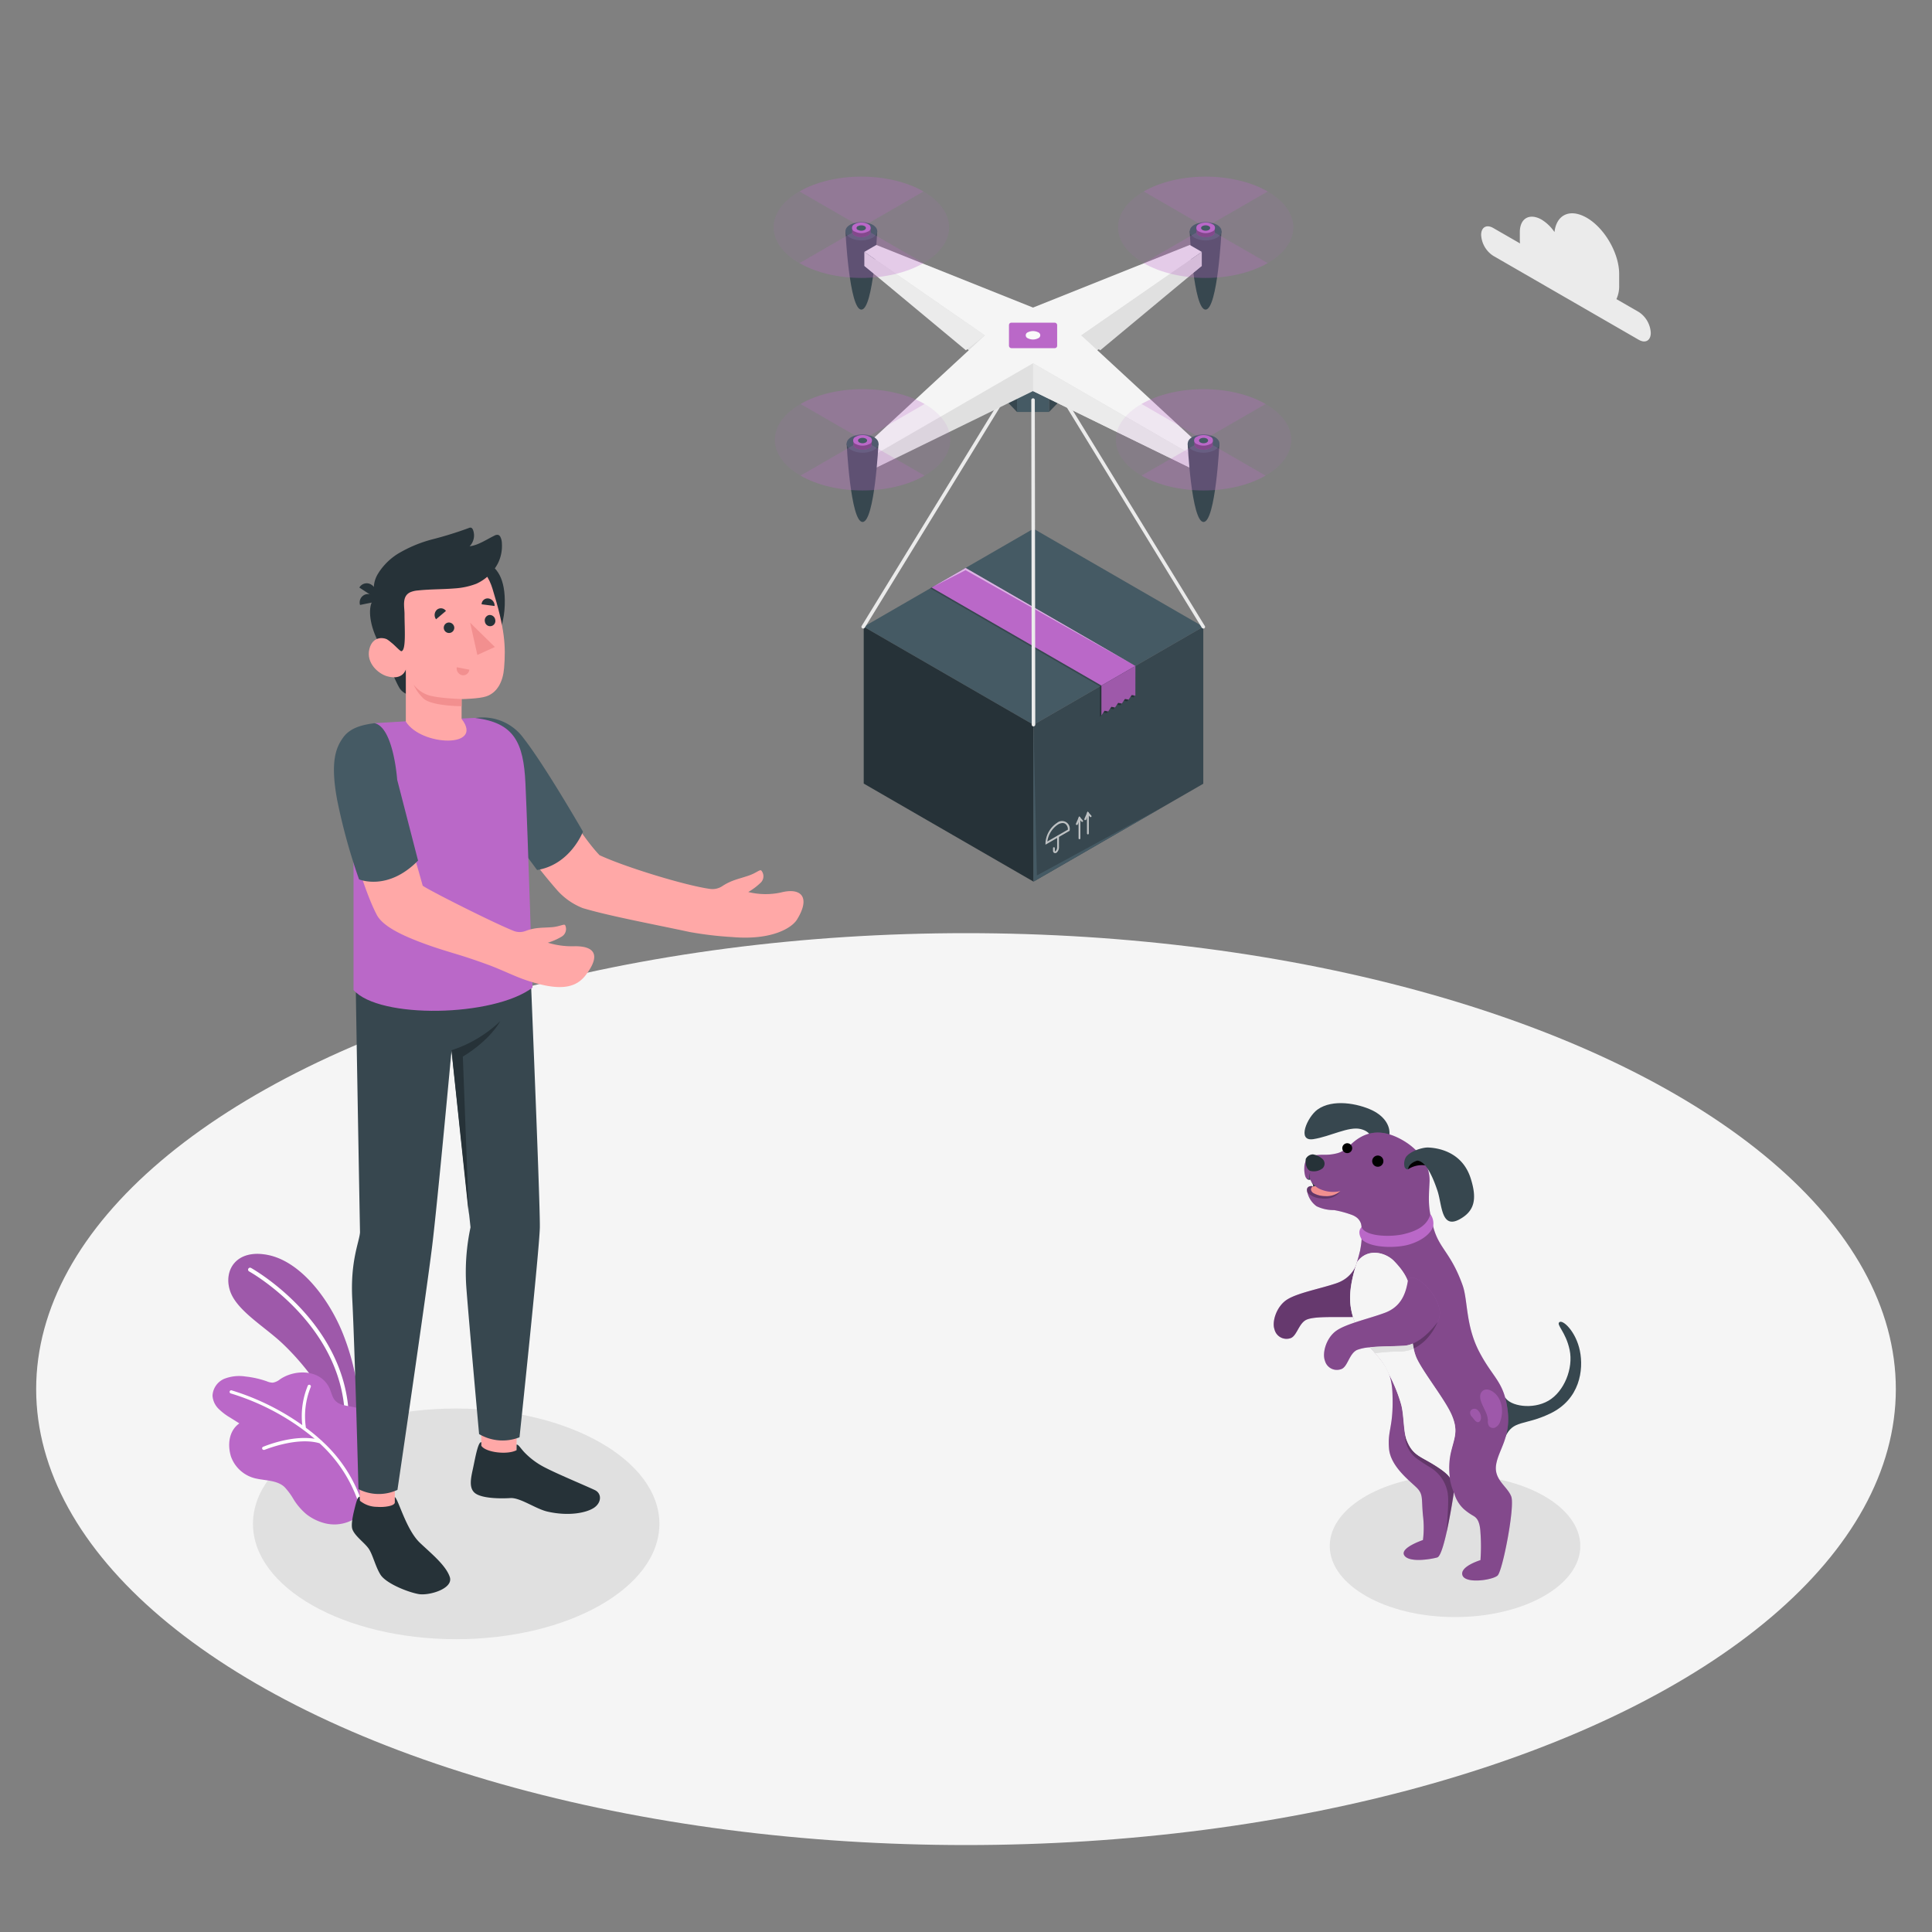 <svg xmlns="http://www.w3.org/2000/svg" viewBox="0 0 500 500"><rect x="0" y="0" width="500" height="500" fill="#808080" stroke="none"/><g id="freepik--Floor--inject-64"><ellipse id="freepik--floor--inject-64" cx="250" cy="359.5" rx="240.64" ry="118" style="fill:#f5f5f5"></ellipse></g><g id="freepik--Cloud--inject-64"><path id="freepik--cloud--inject-64" d="M386.44,59l6.95,4a7.22,7.22,0,0,1-.06-.92v-2c0-3.59,2.52-5,5.62-3.25a10.91,10.91,0,0,1,3.35,3.23c.51-4.51,4-6.19,8.34-3.71,4.64,2.68,8.4,9.2,8.4,14.56v3a7.93,7.93,0,0,1-.71,3.5l5.78,3.33a6.88,6.88,0,0,1,3.11,5.4c0,2-1.39,2.79-3.11,1.8L386.44,66.2a6.88,6.88,0,0,1-3.12-5.4C383.32,58.81,384.71,58,386.44,59Z" style="fill:#ebebeb"></path></g><g id="freepik--Shadows--inject-64"><ellipse id="freepik--Shadow--inject-64" cx="118.06" cy="394.37" rx="52.59" ry="29.85" style="fill:#e0e0e0"></ellipse><ellipse id="freepik--shadow--inject-64" cx="376.56" cy="400.1" rx="32.42" ry="18.4" style="fill:#e0e0e0"></ellipse></g><g id="freepik--Plants--inject-64"><g id="freepik--plants--inject-64"><path d="M92.87,362.35a61.56,61.56,0,0,0-4.32-17.67c-3.78-9.09-11-18.22-19.16-19.88s-11.62,3.87-9.85,9.27c1.53,4.64,7.65,8.46,12.3,12.48s13.37,13.77,15.85,23.25l4.62.46Z" style="fill:#BA68C8"></path><g style="opacity:0.15"><path d="M92.87,362.35a61.56,61.56,0,0,0-4.32-17.67c-3.78-9.09-11-18.22-19.16-19.88s-11.62,3.87-9.85,9.27c1.53,4.64,7.65,8.46,12.3,12.48s13.37,13.77,15.85,23.25l4.62.46Z"></path></g><path d="M89.76,366.66a.52.52,0,0,1-.52-.49c-1.07-23.86-24.53-37-24.77-37.13a.51.51,0,0,1-.2-.7.5.5,0,0,1,.69-.2c.25.13,24.21,13.55,25.3,38a.51.51,0,0,1-.49.54Z" style="fill:#fff"></path><path d="M90.92,393.51a10,10,0,0,1-6.71.74,13,13,0,0,1-4.86-2.33,16,16,0,0,1-3.51-4.13,17.07,17.07,0,0,0-2.19-2.93c-1.82-1.74-4.78-1.67-7.11-2.16a8.89,8.89,0,0,1-6.77-5.76c-.91-3-.58-6.62,2.17-8.57l-2.37-1.49a15.17,15.17,0,0,1-3-2.28A5.24,5.24,0,0,1,55,361.21,5,5,0,0,1,58,356.85a10.58,10.58,0,0,1,5.53-.61,24.44,24.44,0,0,1,5.54,1.25,4,4,0,0,0,1.55.34,4.09,4.09,0,0,0,1.88-.89c4-2.7,10.61-2.56,12.83,2.46.32.73.52,1.53.87,2.25,1.28,2.7,4.81,1.86,7.11,3.11A5.75,5.75,0,0,1,96,368.88c.53,2.94-.23,6.1-.82,9-.22,1.08-.74,2.06-1,3.12a28.62,28.62,0,0,0,0,4.72c-.06,2.61-.26,5.86-2.62,7.39A7.78,7.78,0,0,1,90.92,393.51Z" style="fill:#BA68C8"></path><path d="M93.18,387.44A37.23,37.23,0,0,0,83.39,373a.41.41,0,0,0-.22-.21c-1.29-1.18-2.62-2.28-4-3.28a20,20,0,0,1,1.25-10.55.42.42,0,0,0-.21-.55.41.41,0,0,0-.55.2,20.68,20.68,0,0,0-1.43,10.21,63.5,63.5,0,0,0-18.29-9,.41.41,0,0,0-.5.29.41.41,0,0,0,.29.51,62,62,0,0,1,21.71,11.73c-6-1-13,1.95-13.35,2.08a.42.42,0,0,0-.22.55.41.41,0,0,0,.39.25.4.4,0,0,0,.15,0c.09,0,8.39-3.48,14.3-1.71a36.46,36.46,0,0,1,9.65,14.22.41.41,0,0,0,.4.27l.13,0A.41.41,0,0,0,93.18,387.44Z" style="fill:#fff"></path></g></g><g id="freepik--Dog--inject-64"><g id="freepik--dog--inject-64"><path d="M359.48,294.34c.61-2.66-1-5.37-4.36-7-3.74-1.77-10.22-3-14.15-.19-2.64,1.91-5.47,8.35-1.07,7.66s9.15-3.38,12.25-2.61c2.88.7,3,2.86,3,2.86Z" style="fill:#37474f"></path><path d="M339.34,305.8c.2.29.59.83.48,1.27s.32.59.92.47S341,306.28,339.34,305.8Z" style="fill:#263238"></path><path d="M339.82,307.07a10.79,10.79,0,0,1,2.09-.28l5.2,1.37a5.09,5.09,0,0,1-4.58,1.71c-3.14-.29-3.54-1.46-3.57-1.84S339.39,307,339.82,307.07Z" style="fill:#f28f8f"></path><path d="M359.32,334.9s-4.26,5.85-9,5.94-9.95-.23-12.11.66-2.56,4.44-4.37,4.86a3.19,3.19,0,0,1-4-2.32c-.72-2,.53-6,3.29-7.73s8.51-2.78,12.66-4.18,5.47-4.63,6.12-7.61C352.61,319.8,362.52,329.83,359.32,334.9Z" style="fill:#BA68C8"></path><path d="M359.32,334.9s-4.26,5.85-9,5.94-9.95-.23-12.11.66-2.56,4.44-4.37,4.86a3.19,3.19,0,0,1-4-2.32c-.72-2,.53-6,3.29-7.73s8.51-2.78,12.66-4.18,5.47-4.63,6.12-7.61C352.61,319.8,362.52,329.83,359.32,334.9Z" style="opacity:0.45"></path><path d="M389.51,361.62c1.33,2.3,7.12,3.25,11.2.9s6.52-8.4,5.51-13.16-3.56-6.52-2.64-7.2,4.27,2.47,5.29,7.41,0,12.59-7.7,16.26c-6.75,3.24-9.57,1.5-11.66,6.17Z" style="fill:#37474f"></path><path d="M363.06,295.12c-5.36-3.1-9.22-2.22-12.2,0-1.81,1.36-2.72,2.88-5,3.39a11.76,11.76,0,0,1-3.07.34c-1.43,0-3.84,0-4.72,1.39a3.88,3.88,0,0,0-.51,1.92,6.57,6.57,0,0,0,.22,2.16,1.57,1.57,0,0,0,.46.76.87.87,0,0,0,.83.18,5.25,5.25,0,0,0,2.91,2.62,8.27,8.27,0,0,0,4.94.36,5.4,5.4,0,0,1-3.94,1.32,6.26,6.26,0,0,1-2.92-.7,1.42,1.42,0,0,1-.76-.82.83.83,0,0,1,.51-1,1.36,1.36,0,0,0-1.13.09.9.9,0,0,0-.45.74,2.23,2.23,0,0,0,.15.84,6.11,6.11,0,0,0,2.34,3.46,10.13,10.13,0,0,0,4.54,1,26.59,26.59,0,0,1,4.54,1.22,4.87,4.87,0,0,1,1.36.74,3.4,3.4,0,0,1,1.06,1.53,6.44,6.44,0,0,1,.16,1.95,18.33,18.33,0,0,1-.36,4.84c0,.21-.09.42-.14.63-1.15,5-4.56,11.31-.68,19.31s8.8,8.2,9.16,17.11-1.31,9.39-.88,14.42,6.34,9,7.58,10.55.81,2.57,1.2,6.73a25.72,25.72,0,0,1,0,6.36s-6,2-4.85,3.94,6.66,1.1,8.56.56,4.31-16.91,4.31-16.91a8.72,8.72,0,0,0,2.52,4.36,14.73,14.73,0,0,0,2.34,1.69c.78.45,1.83,1.06,2,4.39a48.6,48.6,0,0,1,0,7.17s-5.4,1.63-4.66,3.91,7.78,1.27,9.09.08,4.51-17.81,3.55-20.43-4.53-4.32-3.93-8.22,3.82-7.08,3-14c-.93-7.58-3.76-8.36-7.35-15.23s-2.92-13.38-4.33-17.27c-3-8.38-6-9.4-7.5-14.77-1.4-5.08-1.33-6.76-1.05-11.84S366.56,297.14,363.06,295.12Z" style="fill:#BA68C8"></path><path d="M363.06,295.12c-5.36-3.1-9.22-2.22-12.2,0-1.81,1.36-2.72,2.88-5,3.39a11.76,11.76,0,0,1-3.07.34c-1.43,0-3.84,0-4.72,1.39a3.88,3.88,0,0,0-.51,1.92,6.57,6.57,0,0,0,.22,2.16,1.57,1.57,0,0,0,.46.76.87.87,0,0,0,.83.18,5.25,5.25,0,0,0,2.91,2.62,8.27,8.27,0,0,0,4.94.36,5.4,5.4,0,0,1-3.94,1.32,6.26,6.26,0,0,1-2.92-.7,1.42,1.42,0,0,1-.76-.82.83.83,0,0,1,.51-1,1.36,1.36,0,0,0-1.13.09.9.9,0,0,0-.45.74,2.23,2.23,0,0,0,.15.84,6.11,6.11,0,0,0,2.34,3.46,10.13,10.13,0,0,0,4.54,1,26.59,26.59,0,0,1,4.54,1.22,4.87,4.87,0,0,1,1.36.74,3.4,3.4,0,0,1,1.06,1.53,6.44,6.44,0,0,1,.16,1.95,18.33,18.33,0,0,1-.36,4.84c0,.21-.09.42-.14.63-1.15,5-4.56,11.31-.68,19.31s8.8,8.2,9.16,17.11-1.31,9.39-.88,14.42,6.34,9,7.58,10.55.81,2.57,1.2,6.73a25.72,25.72,0,0,1,0,6.36s-6,2-4.85,3.94,6.66,1.1,8.56.56,4.31-16.91,4.31-16.91a8.72,8.72,0,0,0,2.52,4.36,14.73,14.73,0,0,0,2.34,1.69c.78.45,1.83,1.06,2,4.39a48.6,48.6,0,0,1,0,7.17s-5.4,1.63-4.66,3.91,7.78,1.27,9.09.08,4.51-17.81,3.55-20.43-4.53-4.32-3.93-8.22,3.82-7.08,3-14c-.93-7.58-3.76-8.36-7.35-15.23s-2.92-13.38-4.33-17.27c-3-8.38-6-9.4-7.5-14.77-1.4-5.08-1.33-6.76-1.05-11.84S366.56,297.14,363.06,295.12Z" style="opacity:0.3"></path><path d="M375.45,375.65a8.28,8.28,0,0,0-1,3.76,18.67,18.67,0,0,1-6.6-2.26,7.91,7.91,0,0,1-4.23-6.11,7.61,7.61,0,0,0,2.74,6.21,43.63,43.63,0,0,0,3.73,2.48,9.64,9.64,0,0,1,4.61,6.9l0,.17c.33,2-.39,9.85-.39,9.85h0c1.08-4.77,1.91-10.44,1.91-10.44A17,17,0,0,1,375.45,375.65Z" style="opacity:0.25"></path><path d="M375.77,366.32c-1.65-3.93-7.25-10.86-9.09-14.75s-1.83-14-1.82-17.18-1.95-5.8-4.07-8-6.87-3.57-9.58.25h0c-1.37,4.58-3.27,10.1,0,16.83,3,6.19,6.63,7.71,8.28,12.22a39.5,39.5,0,0,1,3.19,7.9c.71,2.64.56,7,1.41,9.16,1.55,3.91,3.46,4.09,7.18,6.43s3.83,3,3.83,3a15.19,15.19,0,0,1,.35-6.48C376.4,371.89,377.41,370.25,375.77,366.32Z" style="fill:#e0e0e0"></path><path d="M363.29,348.29c-2.85.16-6.22.12-8.72.39a26,26,0,0,1-3.36-5.23,17.3,17.3,0,0,1-1.81-7.66,31.36,31.36,0,0,1,1.81-9.17c2.72-3.83,7.45-2.47,9.58-.25s4.08,4.83,4.07,8a88.63,88.63,0,0,0,.77,13.32A6.86,6.86,0,0,1,363.29,348.29Z" style="fill:#f5f5f5"></path><path d="M375.59,375.46a18.61,18.61,0,0,0-.36,7c-.08-.17-.74-1.3-4-3.32-3.73-2.33-5.64-2.51-7.19-6.42-.85-2.15-.7-6.51-1.41-9.16a40.45,40.45,0,0,0-3.18-7.9,17,17,0,0,0-3.62-5.45,54.84,54.84,0,0,1,6.28-.45,8.27,8.27,0,0,0,3.71-.75,12.38,12.38,0,0,0,.81,2.55c1.84,3.89,7.44,10.82,9.08,14.75S376.55,371.71,375.59,375.46Z" style="fill:#f5f5f5"></path><path d="M372.06,342.07s-4.05,6-8.77,6.23c-3,.15-6.19.15-8.67.38a11.56,11.56,0,0,0-3.41.68c-2.13,1-2.41,4.52-4.21,5a3.19,3.19,0,0,1-4.1-2.18c-.78-2,.33-6,3-7.83s8.41-3.07,12.51-4.6,5.32-4.81,5.87-7.81C364.86,327.19,375.1,336.9,372.06,342.07Z" style="fill:#BA68C8"></path><path d="M372.06,342.07s-4.05,6-8.77,6.23c-3,.15-6.19.15-8.67.38a11.56,11.56,0,0,0-3.41.68c-2.13,1-2.41,4.52-4.21,5a3.19,3.19,0,0,1-4.1-2.18c-.78-2,.33-6,3-7.83s8.41-3.07,12.51-4.6,5.32-4.81,5.87-7.81C364.86,327.19,375.1,336.9,372.06,342.07Z" style="opacity:0.3"></path><path d="M384.82,359.6a1.71,1.71,0,0,0-1,.26,1.84,1.84,0,0,0-.74,1.32,3.48,3.48,0,0,0,.22,1.53c.38,1.13,1,2.14,1.43,3.26a6.15,6.15,0,0,1,.34,1.63,2.26,2.26,0,0,0,.29,1.47,1.38,1.38,0,0,0,1.49.42,2.6,2.6,0,0,0,1.43-1.71c.87-2.41.53-5.68-1.62-7.37a3.88,3.88,0,0,0-1.35-.74A2.08,2.08,0,0,0,384.82,359.6Z" style="fill:#BA68C8;opacity:0.5"></path><path d="M383.1,367.65a1.29,1.29,0,0,0,.18-.72,2.53,2.53,0,0,0-.83-1.95,1.17,1.17,0,0,0-1.76,0,1,1,0,0,0-.22.46,1.59,1.59,0,0,0,.54,1.32c.45.47,1.14,1.75,1.88,1.14A.72.72,0,0,0,383.1,367.65Z" style="fill:#BA68C8;opacity:0.5"></path><path d="M372.05,342.1a14.8,14.8,0,0,1-3.22,4.81,12.46,12.46,0,0,1-3,2.11c-.08-.41-.17-.84-.24-1.3C369.09,346.26,371.78,342.47,372.05,342.1Z" style="opacity:0.25"></path><path d="M352.38,317.58c1,2.51,7.71,2.61,11,1.79,2.66-.66,5.88-1.82,6.81-5.14a4.15,4.15,0,0,1,.73,3c-.44,1.83-2.67,3.79-6.26,4.86-3.18.94-9.83,1-12.22-1.32C352.4,320.78,351.09,318.82,352.38,317.58Z" style="fill:#BA68C8"></path><path d="M339,303a3.71,3.71,0,0,0,3.26-.62,1.67,1.67,0,0,0,.06-2.39,5,5,0,0,0-2.52-1.24,2.12,2.12,0,0,0-1.87,1.18C337.79,300.94,338,302.46,339,303Z" style="fill:#263238"></path><path d="M349.81,297.72a1.28,1.28,0,1,0-1.72.57A1.28,1.28,0,0,0,349.81,297.72Z"></path><path d="M357.88,301.13a1.45,1.45,0,1,0-2,.65A1.45,1.45,0,0,0,357.88,301.13Z"></path><path d="M338.25,305.08a.87.87,0,0,0,.83.18,5,5,0,0,1,0-1.9,4.71,4.71,0,0,0-.24,1.58c0,.16-.31.29-.72,0C338.17,305,338.2,305,338.25,305.08Z" style="fill:#37474f"></path><path d="M365.88,349c-.09-.41-.18-.85-.25-1.3a6.88,6.88,0,0,1-2.34.58c-2.86.15-6.22.12-8.71.38.44.54.88,1.05,1.3,1.54h0a55.09,55.09,0,0,1,6.28-.45A8.49,8.49,0,0,0,365.88,349Z" style="fill:#e0e0e0"></path><path d="M364.43,302.59a6.64,6.64,0,0,1,5.22-.85s-1.26-2.55-3.07-2.45S363.64,301.67,364.43,302.59Z"></path><path d="M363.51,302.05a3.47,3.47,0,0,1,.3-2.52c.91-1.48,4.21-2.64,5.9-2.55s8.59.66,10.91,8c1.73,5.44.89,8.41-2.68,10.46-5,2.9-4.71-3.59-5.91-7.22-2-6-3.77-7.71-5.23-7.86-2.46.79-2.37,2.25-2.37,2.25S363.9,302.82,363.51,302.05Z" style="fill:#37474f"></path><path d="M346.93,308.24a5.4,5.4,0,0,1-3.94,1.32,6.26,6.26,0,0,1-2.92-.7,1.42,1.42,0,0,1-.76-.82.83.83,0,0,1,.51-1,1.36,1.36,0,0,0-1.13.09.88.88,0,0,0-.45.74,2.39,2.39,0,0,0,.12.74,5.2,5.2,0,0,0,3.52,1.53C345.66,310.63,346.93,308.24,346.93,308.24Z" style="opacity:0.25"></path></g></g><g id="freepik--Character--inject-64"><g id="freepik--character--inject-64"><path d="M141.34,201.09c5.24,8.85,10.28,16.55,13.82,20.23,6.71,3.13,22.5,7.93,28.67,8.74a4.61,4.61,0,0,0,3.1-.73c2.43-1.6,4.31-1.85,6.87-2.74,2-.69,2.85-1.65,3.23-1.29a2.29,2.29,0,0,1-.21,3.18,16.37,16.37,0,0,1-3.17,2.37A18.8,18.8,0,0,0,202,231c5.34-1.41,7.87,1.16,4.25,7-1.29,2.08-6.39,5.4-16.72,4.51a92.18,92.18,0,0,1-11-1.3c-9.91-2.12-20.93-4.17-27.7-6.19a17.38,17.38,0,0,1-6.57-4.56c-11.4-13-15.17-22.23-20.16-30.64l.43-13.74C132.64,185.8,137,193.68,141.34,201.09Z" style="fill:#ffa8a7"></path><path d="M123.18,185.8a13,13,0,0,1,12.34,5.28c5.55,7.1,15.35,24.14,15.35,24.14s-3.22,8.54-11.87,9.94l-13.9-18.77S118.52,193.39,123.18,185.8Z" style="fill:#455a64"></path><rect x="93.12" y="377.3" width="9.06" height="16.16" style="fill:#ffa8a7"></rect><polygon points="124.54 376.43 133.6 376.76 134.05 359.66 124.54 359.33 124.54 376.43" style="fill:#ffa8a7"></polygon><path d="M91.84,237.4c0,9,1.33,81.55,1.33,81.55-.21,2.59-2.54,7.37-2,17.33.69,13.54,1.6,49.1,1.6,49.1a11.52,11.52,0,0,0,10.09.2s7.35-49.83,9-63.24c1.42-11.7,5-50.53,5-50.53l4.91,45.82a55.76,55.76,0,0,0-1.12,15c.42,6.2,3.34,38.51,3.34,38.51a12,12,0,0,0,10.46.83s5.16-48.65,5.26-54.34c.12-6.49-3-80.33-3-80.33Z" style="fill:#37474f"></path><path d="M102.18,388.8v-1.35c.87.39,2.89,8.4,6.48,11.81,2.86,2.72,6.76,5.85,7.75,8.88s-5.43,4.89-8.1,4.4c-3.1-.58-8.48-2.85-9.83-5s-2-5.22-3.08-6.77-3.63-3.27-4.22-5.06c-.33-1,.06-3.14.52-5s.87-3.5,1.42-3.34v1a7,7,0,0,0,4.53,1.6C99,390.12,102.19,389.85,102.18,388.8Z" style="fill:#263238"></path><path d="M133.7,373.85c.47,0,.85.71,1.89,1.88a19.66,19.66,0,0,0,5.33,4c3.39,1.77,10,4.49,13,5.89,1.87.88,1.78,3.23-.15,4.56s-6.58,2.3-12.17,1c-3-.71-7-3.64-9.52-3.48s-7.2.12-9.05-1.21-1.11-4.17-.59-6.61c.57-2.67,1.29-6.82,2.13-6.64v.92c1.09,1.72,6.71,2.42,9.11,1.15Z" style="fill:#263238"></path><path d="M116.84,271.81a33.15,33.15,0,0,0,12.62-7.53s-2.43,4.75-9.68,9.17l1.55,40.91Z" style="fill:#263238"></path><path d="M96.92,187.16s-7.45,1.72-7,15.23l1.57,21.52,0,32.3c6.66,7.55,36.2,7,46.32-.61,0,0-1.15-38.22-1.83-52.92-.49-10.46-2.89-15.72-13.17-16.88l-12.64.56Z" style="fill:#BA68C8"></path><path d="M104.31,161.07c1.36,7.37,8.19,12.29,15.26,11s10.84-8,11.06-15.5c.42-13.69-8.89-12.47-16-11.17S103,153.71,104.31,161.07Z" style="fill:#263238"></path><path d="M98.77,167.67s3.73,9.25,4.81,10.68a4.23,4.23,0,0,0,2.79,1.58L105,173.2Z" style="fill:#263238"></path><path d="M98.71,153.45s-1.47-.1-2.54,2.52c-.92,2.24-.38,6.79,2.6,11.7l3.78-.24Z" style="fill:#263238"></path><path d="M97.7,155.64l-4.52.92a2.18,2.18,0,0,1,1.63-2.78A2.55,2.55,0,0,1,97.7,155.64Z" style="fill:#263238"></path><path d="M97,154.67l-4-2.61a2.19,2.19,0,0,1,3.16-.71A2.51,2.51,0,0,1,97,154.67Z" style="fill:#263238"></path><path d="M103.66,167.23c-.65.6-2-.69-3.08-1.52s-4.15-1.24-5,2.3,2.25,6.31,4.58,7c4.16,1.19,4.87-1.79,4.87-1.79l0,13.53c4,6.42,20.36,6.92,14.43-.69l0-5.13s4.65-.09,6.39-.71c2.89-1,4.32-3.82,4.61-7.35.46-5.66.21-10.12-3-20.5C124,141,111,143.23,104.82,149.12S103.66,167.23,103.66,167.23Z" style="fill:#ffa8a7"></path><path d="M117.65,152.28c-3.16.26-6.34.19-9.49.53a6.22,6.22,0,0,0-2,.47c-2.26,1.08-1.44,3.79-1.47,5.8,0,3.45.46,9.19-.79,9.45-.37.08-2.24-2.12-3.32-2.82-.71-.46-1-1.66-1.3-2.39-.49-1.34-.87-2.72-1.24-4.09-.3-1.17-.64-2.35-.86-3.53a17.23,17.23,0,0,1-.42-4,7.21,7.21,0,0,1,1.11-3.29c.07-.1.13-.21.19-.31a16.14,16.14,0,0,1,4.87-4.76,34.26,34.26,0,0,1,9-3.77,95.77,95.77,0,0,0,9.37-2.91,1,1,0,0,1,.55-.11c.29.05.47.35.58.63a4,4,0,0,1-.89,4.19c2.17-.22,4.43-1.79,6.39-2.73a1.4,1.4,0,0,1,1.06-.19,1.07,1.07,0,0,1,.52.53,3.92,3.92,0,0,1,.38,1.7,10.1,10.1,0,0,1-1,5.05,11.75,11.75,0,0,1-5.63,5.35A19,19,0,0,1,117.65,152.28Z" style="fill:#263238"></path><path d="M119.46,180.91s-6-.17-8.59-1a7.94,7.94,0,0,1-3.82-2.73,11.31,11.31,0,0,0,2.54,3.58c2.12,2,9.87,2,9.87,2Z" style="fill:#f28f8f"></path><path d="M117.56,162.32a1.36,1.36,0,1,1-1.6-1.2A1.41,1.41,0,0,1,117.56,162.32Z" style="fill:#263238"></path><path d="M115.41,158.11l-2.56,2.16a1.85,1.85,0,0,1,.24-2.48A1.59,1.59,0,0,1,115.41,158.11Z" style="fill:#263238"></path><path d="M118.2,172.68l3.26.63a1.6,1.6,0,0,1-1.87,1.43A1.83,1.83,0,0,1,118.2,172.68Z" style="fill:#f28f8f"></path><path d="M128,156.83l-3.36-.44a1.56,1.56,0,0,1,1.77-1.51A1.88,1.88,0,0,1,128,156.83Z" style="fill:#263238"></path><path d="M128.16,160.37a1.36,1.36,0,1,1-2.67.49,1.41,1.41,0,0,1,1.07-1.69A1.43,1.43,0,0,1,128.16,160.37Z" style="fill:#263238"></path><polygon points="121.67 161.15 123.54 169.5 128.07 167.44 121.67 161.15" style="fill:#f28f8f"></polygon><path d="M97.52,236.78c-3.65-6.9-7.8-22.39-9.88-30.2-2.94-11.11,1.82-18.09,7.23-18.37,3.39.51,14.52,41,14.52,41,1.23,1,18.17,9.57,23.61,11.73a4.27,4.27,0,0,0,3,0c2.62-1,4.39-.77,7-1,2-.2,3-.91,3.27-.49a2.29,2.29,0,0,1-1,3,16.29,16.29,0,0,1-3.49,1.52,21.38,21.38,0,0,0,6.75.92c5.23-.12,7.12,2.15,3.06,7.46-2.54,3.32-6.63,4.37-15.84,1.18-2.65-.91-6.24-2.7-9.59-3.91-6.91-2.52-8.69-2.79-14-4.57C104.48,242.42,99.14,239.84,97.52,236.78Z" style="fill:#ffa8a7"></path><path d="M96.92,187.16c-3.18.43-6.27,1.15-8.12,3.72s-3.39,6.2-1.54,16.16a153.5,153.5,0,0,0,5.66,20.54s7.4,3.17,15.27-4.86l-5.4-20.92S101.86,188.21,96.92,187.16Z" style="fill:#455a64"></path></g></g><g id="freepik--Dron--inject-64"><g id="freepik--dron--inject-64"><g id="freepik--Box--inject-64"><g id="freepik--back-box--inject-64"><polygon points="267.47 136.83 223.53 162.2 267.47 187.57 311.41 162.2 267.47 136.83" style="fill:#455a64"></polygon><polygon points="284.67 177.64 240.73 152.27 249.52 147.19 293.46 172.56 284.67 177.64" style="fill:#37474f"></polygon></g><g id="freepik--front-box--inject-64"><polygon points="223.53 162.2 223.53 202.79 267.47 228.16 267.47 187.57 223.53 162.2" style="fill:#263238"></polygon><polygon points="267.47 187.57 267.47 228.16 311.41 202.83 311.41 162.2 267.47 187.57" style="fill:#37474f"></polygon><polygon points="293.46 172.56 293.46 180.49 292.53 180.31 291.7 181.52 290.76 181.33 289.95 182.53 289.01 182.34 288.19 183.55 287.25 183.36 286.43 184.57 285.48 184.38 284.67 185.58 284.67 177.64 293.46 172.56" style="fill:#263238"></polygon><polygon points="267.47 187.57 268.34 226.57 300.52 209.08 267.47 228.16 267.47 187.57" style="fill:#455a64"></polygon><g style="opacity:0.8"><path d="M279.36,217.19a.23.23,0,0,1-.23-.24v-5.3a.23.23,0,0,1,.23-.24.24.24,0,0,1,.24.24V217A.24.24,0,0,1,279.36,217.19Z" style="fill:#e0e0e0"></path><path d="M278.67,213.49l-.09,0a.24.24,0,0,1-.13-.31l.85-1.95.93,1.09a.23.23,0,0,1,0,.33.25.25,0,0,1-.33,0l-.45-.52-.54,1.25A.25.25,0,0,1,278.67,213.49Z" style="fill:#e0e0e0"></path><path d="M281.55,215.94a.24.24,0,0,1-.24-.24v-5.3a.24.24,0,0,1,.48,0v5.3A.24.24,0,0,1,281.55,215.94Z" style="fill:#e0e0e0"></path><path d="M280.86,212.24l-.1,0a.23.23,0,0,1-.12-.31l.84-1.94.94,1.08a.23.23,0,0,1,0,.33.24.24,0,0,1-.34,0l-.44-.52-.55,1.26A.22.22,0,0,1,280.86,212.24Z" style="fill:#e0e0e0"></path></g><g style="opacity:0.8"><path d="M273.06,220.78a.58.58,0,0,1-.26-.06.63.63,0,0,1-.28-.57v-.65a.23.23,0,0,1,.23-.24.24.24,0,0,1,.24.24v.65a.24.24,0,0,0,0,.15s.08,0,.16,0a1.38,1.38,0,0,0,.44-1.07v-2.71a.23.23,0,0,1,.24-.23.23.23,0,0,1,.23.23v2.71a1.8,1.8,0,0,1-.67,1.48A.78.78,0,0,1,273.06,220.78Z" style="fill:#e0e0e0"></path><path d="M270.57,218.6v-.41a6.68,6.68,0,0,1,3-5.24,2,2,0,0,1,3.26,1.88V215ZM275,213a2.44,2.44,0,0,0-1.18.37,6.26,6.26,0,0,0-2.77,4.41l5.32-3.07a1.79,1.79,0,0,0-.73-1.55A1.38,1.38,0,0,0,275,213Z" style="fill:#e0e0e0"></path></g></g><polygon points="285.05 177.42 241.1 152.05 249.89 146.98 293.84 172.35 285.05 177.42" style="fill:#BA68C8"></polygon><polygon points="293.84 172.35 293.83 180.04 292.9 179.86 292.08 181.06 291.14 180.88 290.33 182.08 289.39 181.89 288.56 183.1 287.62 182.91 286.8 184.12 285.86 183.93 285.05 185.13 285.05 177.42 293.84 172.35" style="fill:#BA68C8"></polygon><polygon points="293.84 172.35 293.83 180.04 292.9 179.86 292.08 181.07 291.14 180.88 290.33 182.08 289.39 181.9 288.56 183.1 287.62 182.91 286.8 184.12 285.86 183.93 285.05 185.13 285.05 177.42 293.84 172.35" style="opacity:0.15"></polygon><polygon points="241.1 152.05 249.89 147.56 293.84 172.35 249.89 146.98 241.1 152.05" style="fill:#fff;opacity:0.5"></polygon></g><g id="freepik--dron--inject-64"><rect x="263.2" y="100.58" width="8.3" height="6.04" style="fill:#455a64"></rect><polygon points="271.5 106.61 276.71 101.21 276.71 97.61 271.5 100.62 271.5 106.61" style="fill:#37474f"></polygon><polygon points="263.2 106.61 258 101.21 258 97.61 263.2 100.62 263.2 106.61" style="fill:#37474f"></polygon><path d="M267.47,188a.47.47,0,0,1-.46-.46l-.11-84a.45.45,0,0,1,.45-.46h0a.45.45,0,0,1,.46.45l.12,84a.47.47,0,0,1-.46.46Z" style="fill:#ebebeb"></path><path d="M311.41,162.66a.47.47,0,0,1-.39-.22l-36.83-60.09a.46.46,0,1,1,.78-.48L311.8,162a.45.45,0,0,1-.15.63A.51.51,0,0,1,311.41,162.66Z" style="fill:#ebebeb"></path><path d="M223.37,162.66a.48.48,0,0,1-.24-.07A.45.45,0,0,1,223,162l36.83-60.09a.46.46,0,1,1,.78.48l-36.83,60.09A.47.47,0,0,1,223.37,162.66Z" style="fill:#ebebeb"></path><path d="M312,80.13c-3.13,0-4.12-20.29-4.12-20.29h8.24s-1,20.29-4.12,20.29" style="fill:#37474f"></path><path d="M309.11,58.16a6.42,6.42,0,0,1,5.82,0c1.61.92,1.61,2.43,0,3.36a6.42,6.42,0,0,1-5.82,0C307.5,60.59,307.5,59.08,309.11,58.16Z" style="fill:#455a64"></path><path d="M222.92,80.13c3.12,0,4.11-20.29,4.11-20.29H218.8s1,20.29,4.12,20.29" style="fill:#37474f"></path><path d="M225.83,58.16a6.42,6.42,0,0,0-5.82,0c-1.61.93-1.61,2.43,0,3.36a6.42,6.42,0,0,0,5.82,0C227.43,60.59,227.43,59.09,225.83,58.16Z" style="fill:#455a64"></path><polygon points="223.69 68.8 254.88 94.01 223.69 119.22 226.81 121.02 267.35 101.21 307.9 121.02 311.02 119.22 279.83 94.01 311.02 68.8 307.9 66.99 267.35 86.8 226.8 66.99 223.69 68.8" style="fill:#e0e0e0"></polygon><polygon points="226.81 117.42 267.35 94.01 307.9 117.42 311.02 115.62 279.83 86.8 311.02 65.19 307.9 63.39 267.35 79.6 226.8 63.39 223.69 65.19 254.88 86.8 223.69 115.62 226.81 117.42" style="fill:#f5f5f5"></polygon><polygon points="307.9 117.42 307.9 121.02 311.02 119.22 311.02 115.62 307.9 117.42" style="fill:#e0e0e0"></polygon><polygon points="267.35 94.01 267.35 101.21 307.9 121.02 307.9 117.42 267.35 94.01" style="fill:#ebebeb"></polygon><polygon points="223.69 65.19 254.88 86.8 249.98 90.66 223.69 68.8 223.69 65.19" style="fill:#ebebeb"></polygon><polygon points="279.83 86.8 284.73 90.66 311.02 68.8 311.02 65.19 279.83 86.8" style="fill:#e0e0e0"></polygon><rect x="261.12" y="83.51" width="12.47" height="6.59" rx="0.59" style="fill:#BA68C8"></rect><polygon points="226.81 117.42 226.81 121.02 223.69 119.22 223.69 115.62 226.81 117.42" style="fill:#ebebeb"></polygon><path d="M311.48,135.09c-3.13,0-4.12-20.3-4.12-20.3h8.23s-1,20.3-4.11,20.3" style="fill:#37474f"></path><path d="M308.57,113.11a6.42,6.42,0,0,1,5.82,0c1.61.93,1.61,2.44,0,3.36a6.42,6.42,0,0,1-5.82,0C307,115.55,307,114,308.57,113.11Z" style="fill:#455a64"></path><path d="M223.23,135.09c3.13,0,4.12-20.3,4.12-20.3h-8.24s1,20.3,4.12,20.3" style="fill:#37474f"></path><path d="M226.14,113.11a6.42,6.42,0,0,0-5.82,0c-1.61.93-1.61,2.44,0,3.36a6.42,6.42,0,0,0,5.82,0C227.75,115.55,227.75,114,226.14,113.11Z" style="fill:#455a64"></path><path d="M327.54,104.55l-16.06,9.27-16.06-9.27C304.28,99.43,318.66,99.43,327.54,104.55Z" style="fill:#BA68C8;opacity:0.3"></path><path d="M327.54,123.09l-16.06-9.27,16.06-9.27C336.4,109.67,336.4,118,327.54,123.09Z" style="fill:#BA68C8;opacity:0.1"></path><path d="M327.54,123.09c-8.88,5.12-23.26,5.12-32.12,0l16.06-9.27Z" style="fill:#BA68C8;opacity:0.3"></path><path d="M311.48,113.82l-16.06,9.27c-8.86-5.12-8.86-13.42,0-18.54Z" style="fill:#BA68C8;opacity:0.1"></path><path d="M313.85,115v-1h-.78a3.76,3.76,0,0,0-3.18,0h-.78v1h0a1.18,1.18,0,0,0,.69,1,3.73,3.73,0,0,0,3.35,0A1.18,1.18,0,0,0,313.85,115Z" style="fill:#BA68C8"></path><path d="M313.85,115v-1h-.78a3.76,3.76,0,0,0-3.18,0h-.78v1h0a1.18,1.18,0,0,0,.69,1,3.73,3.73,0,0,0,3.35,0A1.18,1.18,0,0,0,313.85,115Z" style="opacity:0.3"></path><path d="M313.15,113a3.73,3.73,0,0,0-3.35,0,1,1,0,0,0,0,1.94,3.73,3.73,0,0,0,3.35,0A1,1,0,0,0,313.15,113Z" style="fill:#BA68C8"></path><path d="M312.31,113.51a1.86,1.86,0,0,0-1.66,0c-.46.27-.46.7,0,1a1.8,1.8,0,0,0,1.66,0C312.77,114.21,312.77,113.78,312.31,113.51Z" style="fill:#455a64"></path><path d="M239.29,104.55l-16.06,9.27-16.06-9.27C216,99.43,230.41,99.43,239.29,104.55Z" style="fill:#BA68C8;opacity:0.3"></path><path d="M239.29,123.09l-16.06-9.27,16.06-9.27C248.15,109.67,248.15,118,239.29,123.09Z" style="fill:#BA68C8;opacity:0.1"></path><path d="M239.29,123.09c-8.88,5.12-23.25,5.12-32.12,0l16.06-9.27Z" style="fill:#BA68C8;opacity:0.3"></path><path d="M223.23,113.82l-16.06,9.27c-8.86-5.12-8.86-13.42,0-18.54Z" style="fill:#BA68C8;opacity:0.1"></path><path d="M225.6,115v-1h-.78a3.76,3.76,0,0,0-3.18,0h-.78v1h0a1.18,1.18,0,0,0,.7,1,3.73,3.73,0,0,0,3.35,0A1.18,1.18,0,0,0,225.6,115Z" style="fill:#BA68C8"></path><path d="M225.6,115v-1h-.78a3.76,3.76,0,0,0-3.18,0h-.78v1h0a1.18,1.18,0,0,0,.7,1,3.73,3.73,0,0,0,3.35,0A1.18,1.18,0,0,0,225.6,115Z" style="opacity:0.3"></path><path d="M224.91,113a3.73,3.73,0,0,0-3.35,0,1,1,0,0,0,0,1.94,3.73,3.73,0,0,0,3.35,0A1,1,0,0,0,224.91,113Z" style="fill:#BA68C8"></path><path d="M224.06,113.51a1.86,1.86,0,0,0-1.66,0c-.46.27-.46.7,0,1a1.8,1.8,0,0,0,1.66,0C224.52,114.21,224.52,113.78,224.06,113.51Z" style="fill:#455a64"></path><path d="M328.08,49.55,312,58.82,296,49.55C304.83,44.43,319.2,44.43,328.08,49.55Z" style="fill:#BA68C8;opacity:0.3"></path><path d="M328.08,68.09,312,58.82l16.06-9.27C336.94,54.67,336.94,63,328.08,68.09Z" style="fill:#BA68C8;opacity:0.1"></path><path d="M328.08,68.09c-8.88,5.12-23.25,5.12-32.12,0L312,58.82Z" style="fill:#BA68C8;opacity:0.3"></path><path d="M312,58.82,296,68.09c-8.86-5.12-8.86-13.42,0-18.54Z" style="fill:#BA68C8;opacity:0.1"></path><path d="M314.39,60V59h-.78a3.76,3.76,0,0,0-3.18,0h-.78v1h0a1.18,1.18,0,0,0,.7,1,3.73,3.73,0,0,0,3.35,0A1.18,1.18,0,0,0,314.39,60Z" style="fill:#BA68C8"></path><path d="M314.39,60V59h-.78a3.76,3.76,0,0,0-3.18,0h-.78v1h0a1.18,1.18,0,0,0,.7,1,3.73,3.73,0,0,0,3.35,0A1.18,1.18,0,0,0,314.39,60Z" style="opacity:0.3"></path><path d="M313.7,58a3.67,3.67,0,0,0-3.35,0,1,1,0,0,0,0,1.93,3.67,3.67,0,0,0,3.35,0A1,1,0,0,0,313.7,58Z" style="fill:#BA68C8"></path><path d="M312.85,58.51a1.86,1.86,0,0,0-1.66,0c-.46.27-.46.7,0,1a1.8,1.8,0,0,0,1.66,0C313.31,59.21,313.31,58.78,312.85,58.51Z" style="fill:#455a64"></path><path d="M239,49.55l-16.05,9.27-16.06-9.27C215.72,44.43,230.1,44.43,239,49.55Z" style="fill:#BA68C8;opacity:0.3"></path><path d="M239,68.09l-16.05-9.27L239,49.55C247.84,54.67,247.84,63,239,68.09Z" style="fill:#BA68C8;opacity:0.1"></path><path d="M239,68.09c-8.87,5.12-23.25,5.12-32.11,0l16.06-9.27Z" style="fill:#BA68C8;opacity:0.3"></path><path d="M222.92,58.82l-16.06,9.27C198,63,198,54.67,206.86,49.55Z" style="fill:#BA68C8;opacity:0.1"></path><path d="M225.29,60V59h-.78a3.76,3.76,0,0,0-3.18,0h-.78v1h0a1.18,1.18,0,0,0,.69,1,3.73,3.73,0,0,0,3.35,0A1.18,1.18,0,0,0,225.29,60Z" style="fill:#BA68C8"></path><path d="M225.29,60V59h-.78a3.76,3.76,0,0,0-3.18,0h-.78v1h0a1.18,1.18,0,0,0,.69,1,3.73,3.73,0,0,0,3.35,0A1.18,1.18,0,0,0,225.29,60Z" style="opacity:0.3"></path><path d="M224.59,58a3.67,3.67,0,0,0-3.35,0,1,1,0,0,0,0,1.93,3.67,3.67,0,0,0,3.35,0A1,1,0,0,0,224.59,58Z" style="fill:#BA68C8"></path><path d="M223.75,58.51a1.89,1.89,0,0,0-1.67,0,.51.51,0,0,0,0,1,1.82,1.82,0,0,0,1.67,0C224.21,59.21,224.21,58.78,223.75,58.51Z" style="fill:#455a64"></path><path d="M268.69,86A3,3,0,0,0,266,86a.82.82,0,0,0,0,1.54,2.92,2.92,0,0,0,2.67,0A.82.82,0,0,0,268.69,86Z" style="fill:#fafafa"></path></g></g></g></svg>